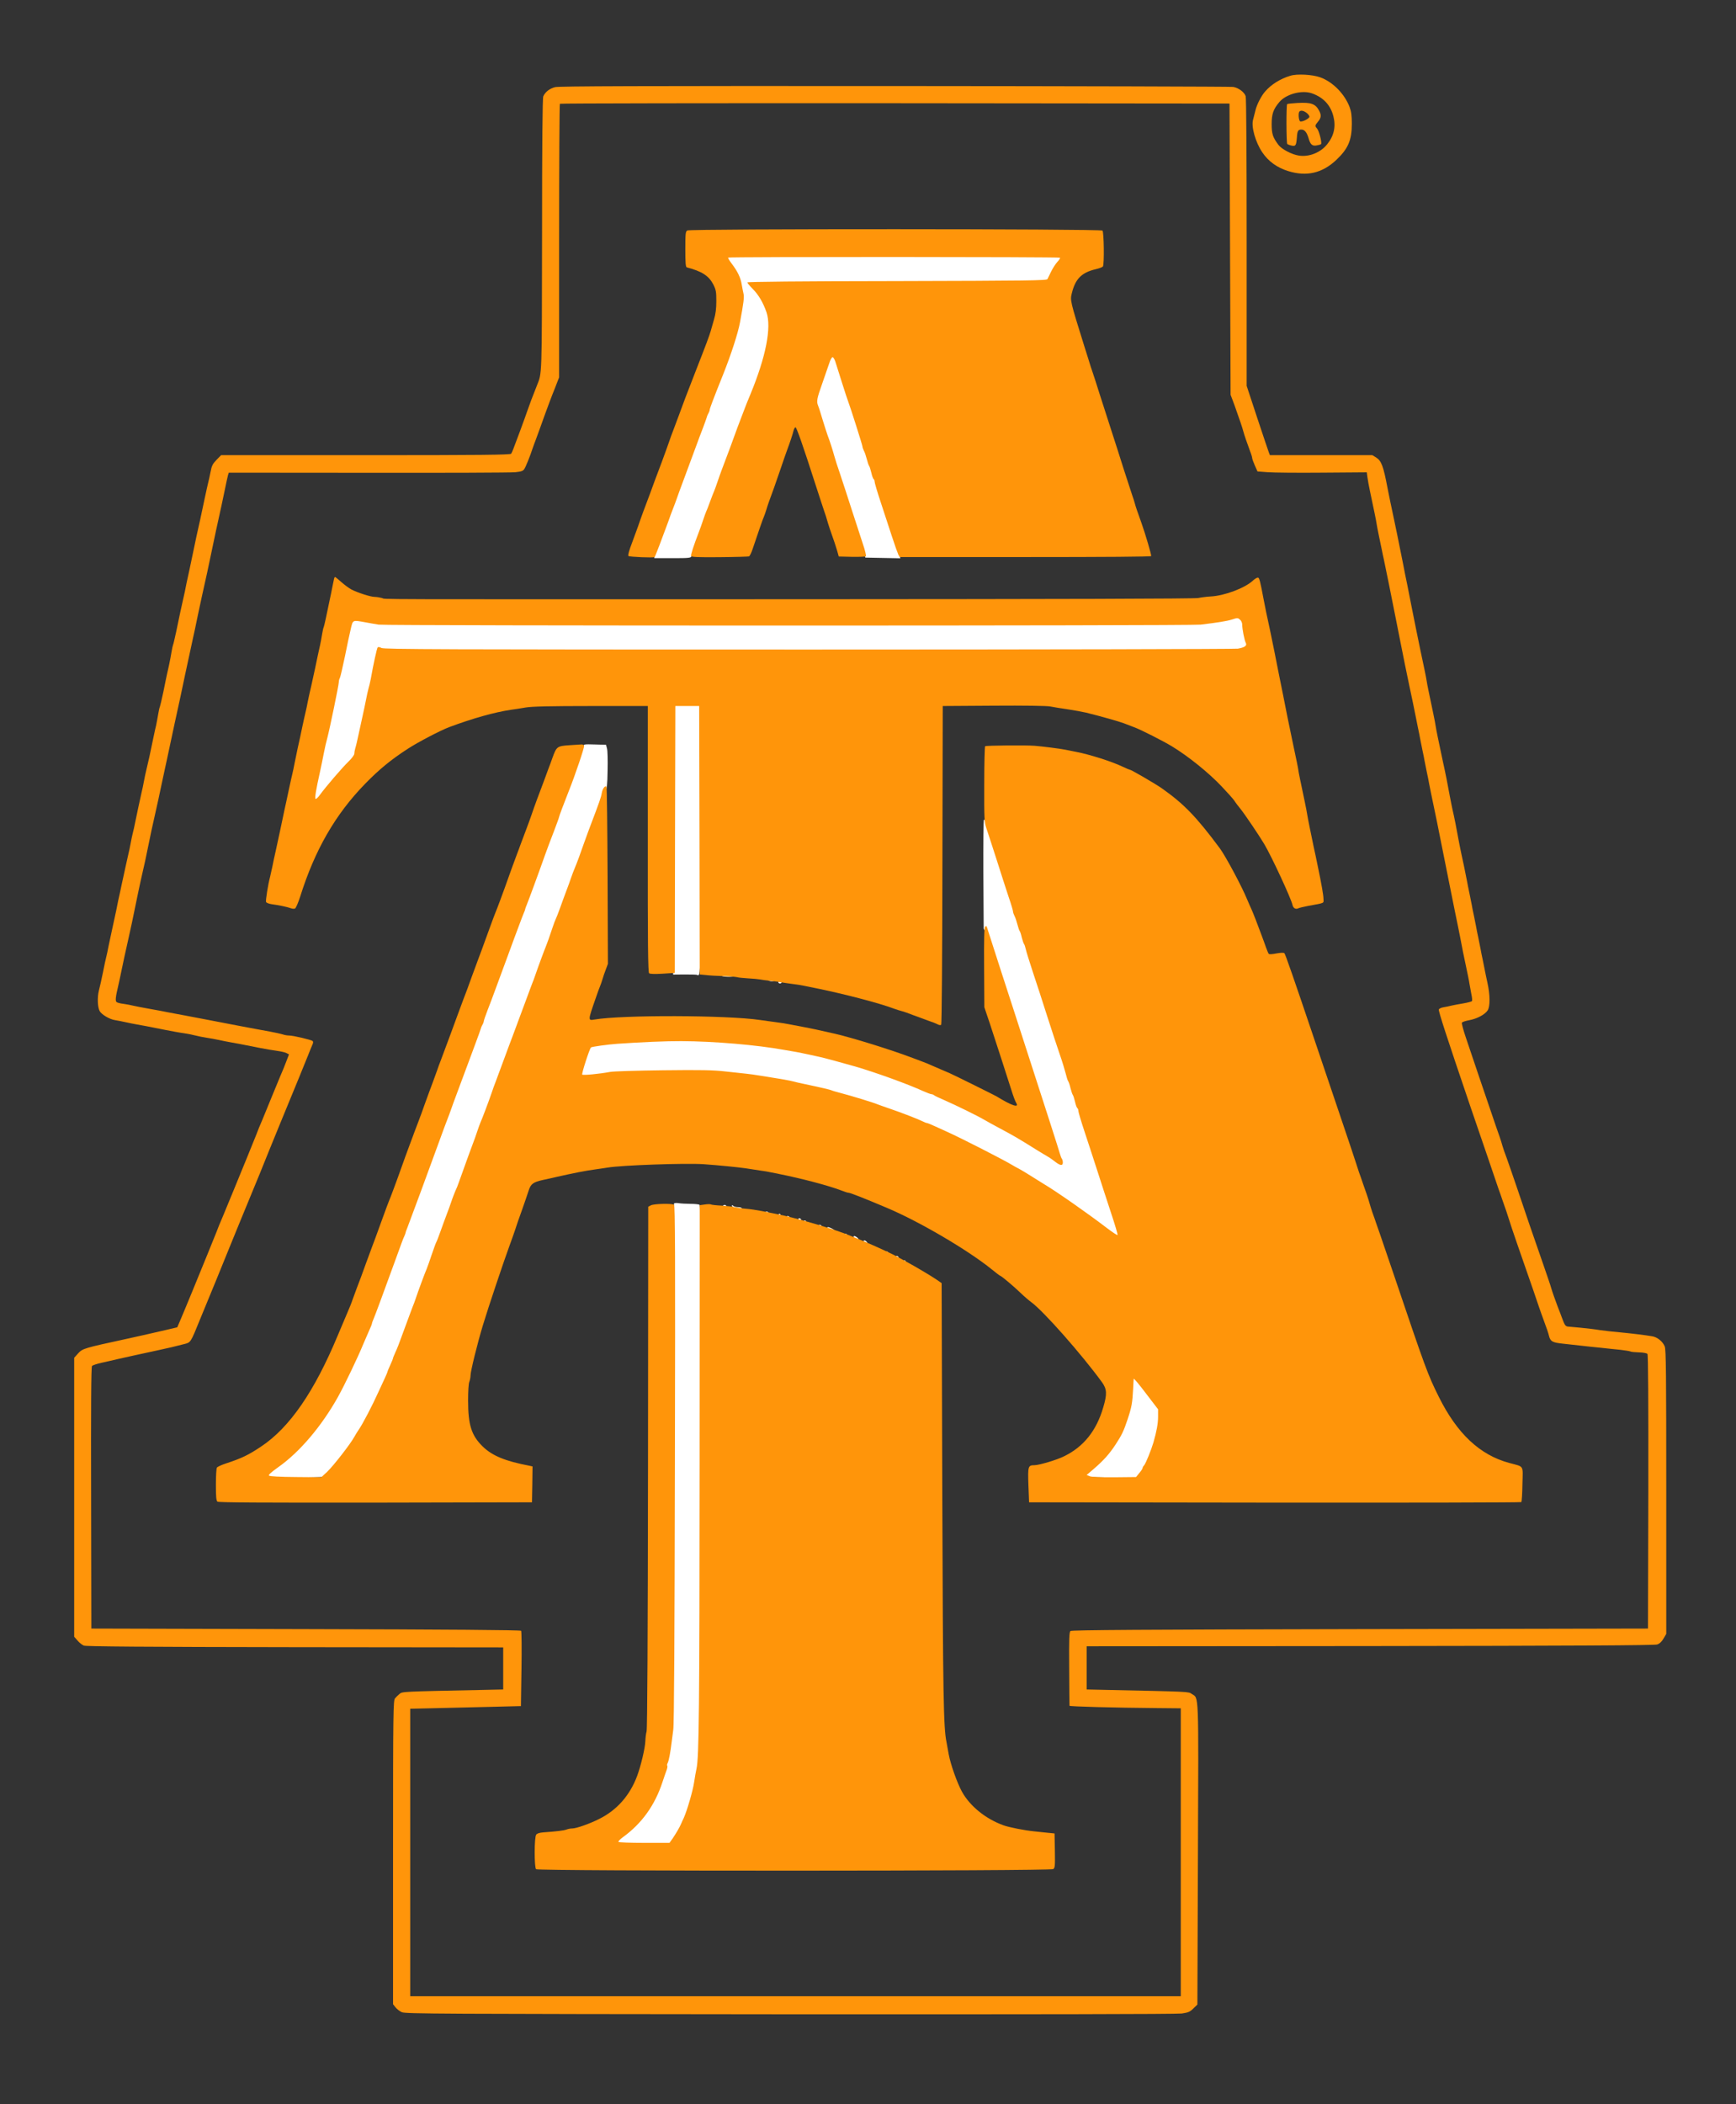 <?xml version="1.0" standalone="no"?>
<!DOCTYPE svg PUBLIC "-//W3C//DTD SVG 1.1//EN"
 "http://www.w3.org/Graphics/SVG/1.1/DTD/svg11.dtd">
<!-- Created with svg_stack (http://github.com/astraw/svg_stack) -->
<svg xmlns:sodipodi="http://sodipodi.sourceforge.net/DTD/sodipodi-0.dtd" xmlns="http://www.w3.org/2000/svg" version="1.1" width="784.0" height="950.0">
  <rect width="100%" height="100%" fill="#333333" stroke="none"/>
  <defs/>
  <g id="id0:id0" transform="matrix(1.25,0,0,1.25,0.0,0.0)"><g transform="translate(0,760) scale(0.04,-0.04)" fill="#ffffff" stroke="none">
<path d="M6550 16681 c0 -7 17 -34 38 -60 66 -81 87 -125 110 -231 10 -51 4 -164 -14 -245 -25 -114 -65 -259 -93 -335 -37 -102 -115 -300 -142 -358 -10 -23 -19 -50 -19 -60 0 -10 -6 -26 -14 -37 -7 -11 -20 -42 -29 -70 -8 -27 -25 -75 -37 -105 -26 -67 -56 -149 -77 -210 -8 -25 -21 -59 -29 -77 -8 -17 -14 -36 -14 -42 0 -6 -9 -28 -20 -48 -11 -21 -20 -46 -20 -56 0 -10 -9 -35 -20 -57 -11 -22 -20 -45 -20 -52 -1 -7 -9 -31 -20 -53 -11 -22 -19 -46 -20 -53 0 -7 -9 -37 -21 -65 -36 -90 -56 -141 -69 -177 -6 -19 -23 -64 -37 -100 -13 -36 -28 -79 -34 -97 -5 -18 -16 -45 -24 -60 -8 -15 -15 -38 -15 -50 l0 -23 165 0 c149 0 166 2 171 18 3 9 14 37 23 62 10 25 23 59 29 75 5 17 16 46 22 65 7 19 19 49 26 65 8 17 18 44 23 60 5 17 21 62 36 100 33 89 58 156 79 220 10 28 24 62 32 77 8 14 14 33 14 42 0 9 9 33 20 53 11 21 20 45 20 53 1 8 9 33 20 55 11 22 20 47 20 55 0 8 7 28 15 43 8 15 19 42 24 60 5 18 21 64 36 102 15 39 33 88 41 110 8 22 21 54 28 70 45 100 56 127 56 138 1 6 9 30 20 52 11 22 19 45 20 51 0 6 8 33 19 60 45 117 81 295 83 409 2 118 -76 303 -148 350 -14 9 -22 20 -19 25 4 6 502 10 1339 10 1058 0 1336 3 1344 13 6 6 14 26 18 42 4 17 15 42 25 57 11 14 19 30 19 35 0 5 16 24 35 43 19 19 35 40 35 47 0 10 -283 13 -1525 15 -1281 3 -1525 1 -1525 -11z"/>
<path d="M7515 15802 c-14 -10 -45 -79 -45 -100 0 -9 -7 -30 -15 -46 -9 -16 -20 -46 -25 -65 -5 -20 -21 -67 -35 -106 -39 -103 -39 -103 -22 -143 8 -20 27 -77 42 -127 15 -49 32 -101 37 -115 6 -14 16 -45 23 -70 7 -25 18 -58 24 -75 6 -16 23 -70 37 -120 15 -49 30 -94 34 -100 4 -5 13 -32 19 -60 7 -27 17 -55 22 -61 5 -6 13 -31 18 -55 5 -24 17 -66 26 -94 10 -27 26 -72 35 -100 9 -27 23 -66 30 -85 7 -19 17 -53 22 -75 6 -22 18 -62 28 -90 9 -27 24 -72 32 -100 l14 -50 158 -3 158 -3 -5 23 c-2 13 -13 46 -22 73 -40 114 -54 154 -75 225 -12 41 -31 98 -41 125 -11 28 -19 56 -19 63 0 7 -8 34 -19 60 -10 26 -30 88 -45 137 -15 50 -34 106 -41 125 -24 64 -46 134 -56 179 -5 24 -13 49 -18 55 -4 6 -14 33 -20 61 -7 27 -16 54 -20 60 -5 5 -14 32 -20 60 -7 27 -16 54 -21 60 -4 5 -11 26 -14 45 -4 19 -15 58 -25 85 -38 106 -53 151 -61 180 -5 17 -16 53 -25 80 -9 28 -24 74 -33 103 -17 53 -20 57 -37 44z"/>
<path d="M11147 13423 c-4 -3 -31 -10 -60 -14 -28 -4 -83 -15 -122 -23 -62 -14 -481 -16 -3795 -15 -2188 0 -3750 3 -3785 9 -33 5 -90 15 -127 23 -85 18 -87 16 -110 -107 -9 -50 -21 -109 -27 -131 -18 -75 -44 -190 -58 -260 -8 -38 -22 -113 -33 -165 -10 -52 -23 -113 -29 -135 -29 -119 -49 -210 -86 -399 -8 -44 -20 -95 -25 -115 -6 -20 -18 -72 -26 -116 -9 -44 -22 -109 -29 -145 -7 -36 -16 -77 -20 -92 -6 -22 -4 -28 9 -28 9 0 16 5 16 10 0 31 233 319 328 405 35 32 54 91 102 325 22 107 44 206 79 365 11 50 23 108 27 130 3 22 12 60 19 85 8 25 15 59 17 75 3 35 4 35 138 16 108 -14 7392 -15 7515 0 208 25 206 23 192 101 -17 102 -37 181 -48 194 -12 15 -51 19 -62 7z"/>
<path d="M6098 12643 c-9 -2 -18 -12 -20 -20 -2 -9 -2 -558 0 -1220 l2 -1203 104 1 c58 0 109 -1 113 -4 32 -20 33 1 34 1223 0 986 -2 1215 -13 1221 -13 9 -189 10 -220 2z"/>
<path d="M5270 12261 c0 -11 -9 -40 -19 -63 -33 -73 -61 -146 -61 -158 0 -7 -7 -26 -15 -43 -8 -18 -21 -52 -29 -77 -8 -25 -23 -67 -34 -95 -11 -27 -26 -66 -32 -85 -7 -19 -19 -48 -26 -65 -8 -16 -20 -50 -28 -75 -8 -25 -24 -70 -36 -100 -25 -63 -50 -133 -75 -205 -9 -27 -21 -59 -26 -70 -5 -11 -14 -33 -19 -50 -5 -16 -21 -61 -35 -100 -15 -38 -33 -88 -41 -110 -8 -22 -19 -49 -24 -60 -6 -11 -16 -40 -24 -65 -20 -63 -45 -131 -56 -155 -5 -11 -16 -38 -24 -60 -8 -22 -26 -71 -41 -110 -14 -38 -30 -85 -35 -103 -4 -18 -12 -38 -18 -45 -5 -7 -15 -28 -21 -47 -16 -53 -56 -164 -63 -175 -3 -5 -11 -26 -16 -45 -6 -19 -22 -64 -35 -100 -14 -36 -31 -81 -37 -100 -7 -19 -19 -48 -26 -65 -8 -16 -20 -50 -28 -75 -8 -25 -24 -70 -36 -100 -24 -61 -49 -130 -75 -205 -9 -27 -23 -64 -31 -82 -8 -17 -14 -36 -14 -42 0 -6 -9 -28 -20 -48 -11 -21 -20 -46 -20 -56 0 -10 -9 -35 -20 -57 -11 -22 -20 -44 -20 -51 0 -6 -7 -25 -15 -42 -8 -18 -21 -52 -29 -77 -8 -25 -23 -67 -34 -95 -11 -27 -26 -66 -32 -85 -7 -19 -21 -55 -30 -80 -10 -25 -27 -71 -39 -102 -35 -96 -59 -160 -86 -230 -14 -36 -25 -73 -25 -80 0 -8 -4 -18 -9 -23 -5 -6 -14 -26 -20 -45 -5 -19 -21 -64 -34 -100 -14 -36 -31 -81 -37 -100 -7 -19 -19 -48 -26 -65 -8 -16 -20 -50 -28 -75 -21 -64 -45 -132 -56 -155 -10 -22 -33 -83 -57 -155 -8 -25 -21 -59 -29 -77 -8 -17 -14 -37 -14 -45 0 -7 -6 -22 -14 -33 -7 -11 -19 -36 -24 -55 -19 -61 -53 -154 -68 -187 -7 -17 -14 -36 -14 -43 0 -11 -28 -85 -55 -145 -7 -16 -25 -59 -40 -95 -69 -168 -208 -459 -260 -545 -14 -22 -30 -51 -37 -65 -16 -32 -86 -134 -156 -228 -74 -101 -247 -270 -335 -328 -83 -56 -137 -97 -137 -104 0 -7 528 -2 551 5 42 14 237 256 321 400 105 180 205 380 268 538 16 40 36 86 44 102 9 17 16 37 16 45 0 8 9 29 20 45 11 17 20 39 20 50 0 11 6 29 14 40 7 11 20 43 29 70 8 28 25 75 37 105 24 61 49 129 75 205 9 28 23 64 31 82 8 17 14 34 14 39 0 6 34 99 59 159 5 11 21 54 36 95 42 118 63 176 85 233 10 28 31 84 45 122 14 39 32 85 40 103 8 18 15 41 15 50 0 10 6 26 14 37 7 11 19 36 25 55 10 32 50 146 64 180 6 15 23 61 47 130 7 19 21 54 31 78 11 23 19 50 19 60 0 10 6 26 14 37 7 11 18 36 24 55 6 19 22 67 37 105 38 100 64 173 82 225 8 25 21 57 29 72 8 14 14 33 14 42 0 9 9 33 20 53 11 21 20 45 20 53 1 8 9 33 20 55 11 22 20 47 20 55 0 8 7 28 15 43 8 15 19 42 24 60 5 18 20 61 34 97 14 36 31 81 38 100 35 98 61 168 74 200 7 19 23 60 34 90 11 30 32 85 46 122 14 36 25 73 25 82 0 8 4 17 9 20 5 3 12 18 15 33 8 31 52 150 65 173 5 9 12 31 16 50 4 19 13 44 20 55 6 11 19 43 28 70 8 28 25 75 37 105 12 30 28 73 35 95 8 22 28 76 45 120 17 44 35 95 40 113 4 18 12 38 18 45 5 7 15 28 21 47 18 60 51 153 67 187 7 17 14 35 14 39 0 5 9 31 20 59 10 27 40 102 65 167 25 64 45 122 45 130 0 7 7 22 15 32 8 11 15 28 15 38 0 10 8 31 18 45 14 22 18 55 20 188 2 88 0 176 -5 195 l-9 35 -102 3 c-96 3 -102 2 -102 -17z"/>
<path d="M8882 11108 l3 -493 26 -50 c14 -27 38 -90 53 -140 15 -49 36 -111 47 -137 10 -26 19 -53 19 -61 0 -8 8 -36 19 -63 10 -27 28 -83 40 -124 13 -41 31 -97 40 -125 46 -132 53 -153 66 -200 7 -27 18 -66 25 -85 62 -176 90 -265 90 -280 0 -8 6 -26 13 -40 8 -14 19 -48 26 -75 7 -27 16 -54 21 -60 4 -5 11 -26 15 -45 4 -19 13 -48 21 -65 7 -16 17 -48 23 -70 5 -22 17 -62 26 -90 43 -122 54 -154 75 -225 12 -41 30 -96 40 -122 10 -26 16 -49 13 -52 -4 -4 -95 47 -183 104 -25 17 -52 33 -60 37 -8 4 -35 21 -60 38 -25 17 -56 36 -70 43 -14 7 -43 24 -65 37 -22 14 -58 34 -80 45 -22 11 -71 38 -110 59 -110 62 -388 198 -500 246 -16 7 -50 22 -75 33 -25 11 -72 30 -105 42 -33 13 -78 31 -100 40 -22 10 -55 23 -72 29 -18 6 -48 16 -65 23 -18 6 -55 19 -83 28 -27 9 -72 25 -100 35 -27 9 -70 22 -95 27 -25 6 -49 14 -55 18 -5 5 -28 11 -50 15 -22 3 -65 15 -95 24 -30 10 -98 28 -150 39 -52 12 -129 29 -170 38 -41 9 -102 20 -135 24 -33 4 -98 14 -145 23 -47 9 -134 21 -195 26 -60 6 -144 15 -185 20 -100 13 -792 13 -900 1 -47 -6 -144 -16 -217 -23 -73 -7 -135 -15 -138 -19 -4 -4 -11 -21 -15 -40 -12 -48 -40 -127 -62 -174 -28 -63 -17 -77 51 -69 31 3 74 11 96 16 147 35 768 54 1020 31 66 -6 154 -13 195 -16 41 -3 89 -8 105 -11 17 -3 77 -11 135 -19 100 -13 148 -22 370 -67 192 -39 528 -131 607 -165 17 -8 42 -14 55 -14 13 0 33 -7 44 -14 12 -8 43 -20 70 -27 27 -6 54 -15 59 -19 6 -4 21 -11 35 -15 37 -10 141 -52 175 -69 17 -9 36 -16 42 -16 7 0 34 -10 60 -21 27 -12 66 -29 88 -39 133 -58 472 -224 570 -280 39 -22 84 -47 100 -56 30 -15 45 -24 170 -99 36 -22 80 -47 96 -57 17 -9 38 -23 48 -32 10 -9 20 -16 23 -16 3 0 54 -33 113 -72 59 -40 130 -89 159 -108 29 -19 65 -46 81 -58 17 -13 57 -44 90 -69 33 -24 84 -63 114 -86 78 -61 79 -62 87 -54 8 8 -25 155 -36 162 -4 3 -11 22 -15 42 -4 21 -12 52 -20 68 -7 17 -25 71 -40 120 -15 50 -36 112 -46 139 -11 27 -19 54 -19 61 0 7 -9 34 -19 61 -10 27 -29 83 -41 124 -12 41 -31 98 -41 125 -11 28 -19 56 -19 63 0 7 -8 34 -19 60 -10 26 -30 88 -45 137 -15 50 -34 106 -41 125 -16 43 -43 123 -56 170 -26 92 -53 176 -59 185 -4 6 -11 26 -15 45 -4 19 -13 49 -20 65 -7 17 -25 71 -40 120 -15 50 -35 113 -44 140 -10 28 -26 73 -36 100 -9 28 -21 69 -26 92 -5 24 -15 56 -24 72 -8 17 -15 37 -15 46 0 9 -8 37 -18 63 -27 68 -51 140 -67 197 -15 56 -40 133 -60 185 -24 64 -46 134 -56 179 -5 24 -13 49 -18 55 -4 6 -14 33 -20 61 -7 27 -16 54 -21 60 -4 5 -11 26 -15 45 -4 19 -13 49 -21 65 -7 17 -18 48 -23 70 -5 22 -34 112 -65 200 -31 88 -56 168 -56 177 0 24 -33 98 -43 98 -4 0 -6 -222 -5 -492z"/>
<path d="M6520 10190 c0 -6 29 -10 66 -10 41 0 63 4 59 10 -3 6 -33 10 -66 10 -33 0 -59 -4 -59 -10z"/>
<path d="M6940 10150 c0 -5 14 -10 30 -10 17 0 30 5 30 10 0 6 -13 10 -30 10 -16 0 -30 -4 -30 -10z"/>
<path d="M7030 10130 c0 -5 7 -10 15 -10 8 0 15 5 15 10 0 6 -7 10 -15 10 -8 0 -15 -4 -15 -10z"/>
<path d="M6088 8134 c-5 -4 -8 -1007 -9 -2228 0 -1222 -5 -2306 -10 -2411 -5 -104 -9 -201 -10 -215 0 -14 -4 -29 -9 -35 -4 -5 -13 -50 -19 -99 -7 -49 -18 -103 -25 -120 -7 -17 -16 -48 -20 -68 -4 -20 -13 -50 -21 -65 -8 -15 -15 -33 -15 -40 0 -17 -87 -181 -117 -221 -54 -72 -145 -161 -205 -200 -67 -43 -102 -71 -96 -77 2 -2 118 -5 258 -6 l254 -1 34 38 c32 37 55 75 82 134 33 72 41 89 59 139 30 82 68 245 81 351 7 52 16 122 21 155 4 33 8 1160 9 2504 0 1974 -2 2446 -12 2453 -7 4 -44 8 -83 8 -38 0 -86 3 -105 6 -19 3 -38 2 -42 -2z"/>
<path d="M6530 8110 c0 -5 7 -10 15 -10 8 0 15 5 15 10 0 6 -7 10 -15 10 -8 0 -15 -4 -15 -10z"/>
<path d="M6610 8116 c0 -16 35 -35 63 -36 15 0 27 5 27 10 0 6 -15 10 -33 10 -18 0 -38 5 -45 12 -7 7 -12 8 -12 4z"/>
<path d="M6915 8050 c3 -5 10 -10 16 -10 5 0 9 5 9 10 0 6 -7 10 -16 10 -8 0 -12 -4 -9 -10z"/>
<path d="M7035 8030 c3 -5 8 -10 11 -10 2 0 4 5 4 10 0 6 -5 10 -11 10 -5 0 -7 -4 -4 -10z"/>
<path d="M7100 8010 c0 -5 7 -10 15 -10 8 0 15 5 15 10 0 6 -7 10 -15 10 -8 0 -15 -4 -15 -10z"/>
<path d="M7210 7990 c0 -5 7 -10 16 -10 8 0 12 5 9 10 -3 6 -10 10 -16 10 -5 0 -9 -4 -9 -10z"/>
<path d="M7260 7970 c0 -5 5 -10 10 -10 6 0 10 5 10 10 0 6 -4 10 -10 10 -5 0 -10 -4 -10 -10z"/>
<path d="M7390 7930 c0 -5 7 -10 15 -10 8 0 15 5 15 10 0 6 -7 10 -15 10 -8 0 -15 -4 -15 -10z"/>
<path d="M7470 7910 c0 -5 9 -10 19 -10 11 0 23 -4 26 -10 7 -12 25 -13 25 -2 0 7 -47 32 -62 32 -4 0 -8 -4 -8 -10z"/>
<path d="M7620 7850 c0 -5 7 -10 15 -10 8 0 15 5 15 10 0 6 -7 10 -15 10 -8 0 -15 -4 -15 -10z"/>
<path d="M7710 7832 c0 -11 37 -32 44 -25 3 3 -2 12 -12 19 -19 15 -32 18 -32 6z"/>
<path d="M7800 7791 c0 -5 9 -11 21 -14 16 -4 18 -3 8 9 -13 16 -29 19 -29 5z"/>
<path d="M8000 7690 c0 -5 5 -10 10 -10 6 0 10 5 10 10 0 6 -4 10 -10 10 -5 0 -10 -4 -10 -10z"/>
<path d="M8095 7650 c3 -5 11 -10 16 -10 6 0 7 5 4 10 -3 6 -11 10 -16 10 -6 0 -7 -4 -4 -10z"/>
<path d="M8165 7610 c3 -5 8 -10 11 -10 2 0 4 5 4 10 0 6 -5 10 -11 10 -5 0 -7 -4 -4 -10z"/>
<path d="M9980 6872 c0 -11 61 -104 76 -117 7 -5 33 -41 60 -80 26 -38 62 -86 80 -106 27 -32 32 -45 33 -90 0 -30 -4 -70 -9 -89 -5 -19 -14 -62 -20 -95 -15 -76 -58 -198 -87 -250 -12 -22 -32 -57 -43 -78 -37 -67 -169 -200 -264 -267 -19 -14 -34 -29 -33 -33 2 -6 392 -12 496 -7 9 0 101 131 101 144 0 4 7 22 14 39 47 101 69 194 92 372 l6 50 -48 63 c-27 35 -56 73 -64 86 -22 33 -169 215 -190 236 -10 10 -27 31 -36 47 -32 50 -148 183 -159 183 -3 0 -5 -4 -5 -8z"/>
</g>
</g>
  <g id="id1:id1" transform="matrix(1.25,0,0,1.25,0.0,0.0)"><g transform="translate(0,760) scale(0.04,-0.04)" fill="#ff950a" stroke="none">
<path d="M11655 18316 c-91 -27 -173 -79 -227 -141 -35 -39 -77 -121 -88 -170 -7 -28 -17 -66 -22 -86 -18 -63 22 -204 83 -294 55 -82 134 -139 235 -170 167 -52 309 -18 436 103 105 100 138 177 138 324 0 73 -5 111 -20 151 -45 119 -152 228 -266 269 -70 25 -209 33 -269 14z m195 -159 c103 -36 169 -107 194 -209 23 -92 5 -174 -56 -250 -59 -75 -163 -117 -255 -103 -64 9 -157 58 -186 97 -51 68 -61 99 -61 188 0 91 15 134 69 198 61 73 204 111 295 79z"/>
<path d="M11718 18070 c-47 -3 -89 -7 -92 -10 -9 -9 -8 -352 1 -360 4 -4 22 -11 40 -15 36 -7 41 1 47 77 4 57 11 68 40 68 29 0 49 -24 65 -77 16 -58 34 -74 74 -66 18 3 35 8 39 12 10 9 -18 121 -36 140 -21 23 -20 28 9 63 28 34 31 57 11 96 -34 65 -72 79 -198 72z m88 -93 c16 -14 24 -29 20 -35 -11 -19 -66 -44 -82 -38 -14 6 -20 76 -7 89 13 14 42 7 69 -16z"/>
<path d="M5014 18213 c-50 -12 -90 -44 -107 -83 -7 -17 -11 -422 -11 -1255 -2 -1298 0 -1238 -46 -1355 -34 -84 -72 -185 -87 -230 -8 -25 -38 -106 -65 -180 -28 -74 -56 -148 -62 -165 -6 -16 -15 -36 -19 -42 -7 -10 -280 -13 -1314 -13 l-1306 0 -41 -42 c-35 -36 -44 -54 -54 -108 -7 -36 -17 -81 -22 -100 -5 -19 -18 -80 -30 -135 -31 -149 -58 -272 -76 -350 -8 -38 -19 -90 -24 -115 -5 -25 -23 -110 -40 -190 -18 -80 -36 -165 -40 -190 -5 -25 -14 -65 -20 -90 -6 -25 -15 -65 -20 -90 -20 -101 -62 -296 -67 -303 -2 -4 -9 -33 -14 -65 -5 -31 -14 -79 -20 -107 -6 -27 -14 -66 -19 -85 -4 -19 -20 -93 -34 -165 -15 -71 -30 -133 -32 -137 -3 -5 -10 -34 -15 -66 -5 -31 -14 -77 -19 -102 -6 -25 -15 -63 -19 -85 -39 -190 -50 -238 -71 -325 -5 -19 -14 -62 -20 -95 -6 -33 -15 -76 -20 -95 -10 -44 -48 -219 -61 -285 -5 -27 -14 -66 -19 -85 -5 -19 -14 -62 -20 -95 -6 -33 -15 -76 -20 -95 -7 -31 -37 -164 -61 -277 -5 -24 -13 -62 -18 -85 -6 -24 -20 -90 -31 -148 -12 -58 -30 -141 -40 -185 -10 -44 -23 -107 -30 -140 -6 -33 -15 -76 -20 -95 -5 -19 -19 -82 -30 -140 -12 -58 -28 -132 -37 -165 -15 -60 -12 -149 7 -184 16 -31 90 -75 138 -82 26 -4 70 -13 97 -19 28 -6 75 -16 105 -21 58 -10 79 -14 255 -49 61 -12 137 -26 170 -30 33 -5 78 -14 100 -20 22 -6 67 -15 100 -20 33 -5 83 -14 110 -20 28 -6 75 -16 105 -21 58 -10 79 -14 255 -49 61 -12 137 -25 170 -29 34 -5 71 -13 83 -20 l22 -12 -24 -63 c-13 -35 -37 -94 -54 -132 -16 -38 -53 -127 -82 -199 -29 -71 -66 -161 -82 -200 -17 -38 -41 -97 -53 -130 -13 -33 -50 -125 -83 -205 -33 -80 -90 -219 -127 -310 -37 -91 -81 -196 -97 -235 -17 -38 -41 -97 -53 -130 -13 -33 -51 -127 -85 -210 -34 -82 -95 -231 -135 -330 -41 -99 -87 -211 -104 -250 l-30 -70 -98 -23 c-166 -38 -264 -61 -363 -82 -382 -83 -394 -86 -435 -131 l-35 -39 0 -1260 0 -1259 30 -34 c16 -19 42 -40 57 -46 20 -8 542 -12 1908 -14 l1880 -2 0 -190 0 -190 -180 -4 c-737 -15 -731 -15 -756 -36 -13 -11 -32 -29 -41 -40 -16 -19 -18 -107 -18 -1391 l0 -1371 22 -28 c12 -15 37 -35 57 -44 33 -15 324 -16 3506 -19 2165 -1 3496 1 3539 7 60 9 74 15 105 46 l36 35 5 1357 c6 1498 9 1404 -56 1448 -31 21 -14 20 -769 36 l-180 4 0 195 0 195 2560 2 c1802 2 2569 6 2592 14 22 7 41 24 58 53 l25 43 0 1282 c0 1060 -2 1287 -14 1314 -18 44 -67 84 -113 91 -71 12 -188 26 -293 36 -58 5 -139 14 -180 20 -41 7 -118 16 -170 21 -52 5 -106 10 -120 11 -20 3 -28 14 -48 68 -13 36 -32 85 -42 110 -22 58 -50 137 -61 175 -4 17 -36 109 -69 205 -79 225 -166 479 -240 700 -33 96 -73 213 -90 260 -18 47 -36 99 -40 115 -4 17 -16 53 -25 80 -10 28 -26 73 -35 100 -9 28 -25 73 -34 100 -32 92 -197 579 -237 699 -22 65 -38 124 -35 131 2 7 32 17 66 23 71 13 142 51 167 89 23 35 22 141 -2 248 -9 44 -20 91 -22 105 -3 14 -12 59 -20 100 -9 41 -18 86 -20 100 -3 14 -12 59 -20 100 -9 41 -18 86 -20 100 -3 14 -12 59 -20 100 -9 41 -18 86 -20 100 -3 14 -12 59 -20 100 -9 41 -19 93 -23 115 -14 73 -40 199 -51 246 -6 26 -16 80 -24 120 -17 97 -42 222 -56 280 -6 26 -16 80 -24 120 -17 96 -40 212 -65 324 -37 174 -59 280 -63 310 -2 17 -12 66 -21 110 -45 214 -55 262 -59 290 -2 17 -12 66 -21 110 -10 44 -25 121 -36 170 -10 50 -28 137 -40 195 -11 58 -30 148 -40 200 -10 52 -28 141 -39 198 -12 56 -30 146 -40 200 -49 244 -63 313 -81 397 -19 87 -47 223 -57 275 -38 202 -56 250 -105 280 l-33 20 -463 0 -462 0 -9 23 c-5 12 -52 153 -105 312 l-96 291 0 1296 c0 772 -3 1306 -9 1320 -14 38 -66 76 -114 83 -23 3 -1400 7 -3060 8 -2281 1 -3028 -1 -3063 -10z m6096 -1463 l5 -1315 19 -50 c10 -27 27 -72 36 -100 9 -27 25 -72 35 -100 9 -27 21 -63 25 -80 9 -34 34 -106 61 -179 11 -27 19 -55 19 -62 0 -7 11 -38 24 -67 l24 -54 93 -7 c52 -4 274 -6 494 -4 l400 3 6 -45 c3 -25 14 -81 23 -125 41 -193 55 -262 59 -290 2 -16 12 -66 21 -110 9 -44 21 -102 27 -130 5 -27 14 -68 19 -90 16 -75 70 -341 110 -545 10 -52 28 -141 39 -197 12 -57 30 -149 41 -205 12 -57 30 -143 40 -193 19 -87 47 -223 57 -275 3 -14 12 -59 20 -100 9 -41 18 -86 20 -100 3 -14 12 -59 20 -100 9 -41 18 -86 20 -100 3 -14 12 -59 20 -100 9 -41 18 -86 20 -100 3 -14 12 -59 20 -100 9 -41 19 -93 24 -115 4 -22 17 -83 28 -135 10 -52 29 -144 41 -205 12 -60 30 -150 40 -200 10 -49 25 -128 35 -175 21 -107 65 -322 76 -375 5 -22 13 -62 18 -90 5 -27 16 -86 25 -130 47 -222 55 -262 59 -290 3 -16 10 -56 16 -88 7 -31 10 -61 6 -66 -3 -5 -38 -14 -78 -21 -39 -6 -88 -16 -107 -20 -19 -5 -51 -12 -72 -15 -20 -3 -39 -12 -42 -20 -5 -14 69 -241 282 -868 45 -130 117 -342 161 -470 43 -127 87 -254 96 -282 10 -27 26 -72 35 -100 9 -27 25 -72 35 -100 9 -27 21 -63 26 -80 4 -16 37 -113 72 -215 152 -436 180 -518 197 -570 10 -30 33 -93 50 -140 18 -47 36 -100 40 -119 13 -53 30 -63 122 -73 46 -5 119 -13 163 -18 44 -5 125 -14 180 -19 55 -6 136 -15 181 -19 44 -5 85 -12 91 -15 6 -4 40 -7 77 -8 38 -1 70 -7 76 -14 7 -8 9 -419 8 -1246 l-3 -1234 -2601 -5 c-1958 -4 -2604 -8 -2615 -17 -12 -9 -14 -68 -12 -340 1 -180 2 -331 3 -335 0 -7 408 -18 790 -21 l215 -2 0 -1300 0 -1300 -3480 0 -3480 0 0 1298 0 1298 220 5 c121 3 346 8 500 12 l280 7 5 335 c3 184 1 340 -3 345 -5 7 -672 12 -1945 15 l-1937 5 -2 1179 c-2 814 0 1183 8 1192 6 7 45 20 87 29 42 10 113 25 157 36 79 18 181 40 365 80 97 21 123 27 220 52 64 16 59 8 150 232 32 77 95 230 140 340 45 110 99 243 120 295 21 52 65 160 98 240 163 394 228 553 262 640 21 52 65 160 98 240 152 369 227 551 254 620 16 41 34 85 40 98 7 14 8 26 2 32 -11 11 -175 50 -213 50 -15 0 -41 4 -57 10 -16 5 -69 17 -119 26 -92 17 -106 19 -285 53 -58 11 -118 23 -135 26 -16 3 -75 14 -130 25 -55 10 -149 28 -210 40 -60 11 -130 24 -155 29 -25 6 -99 19 -165 31 -66 12 -136 25 -155 30 -19 5 -57 12 -85 16 -27 3 -55 10 -62 16 -13 10 -9 47 14 143 8 33 20 92 28 130 13 65 40 190 64 295 22 98 44 200 67 315 13 66 33 158 43 205 34 145 52 231 77 355 13 66 33 158 44 205 11 47 29 128 40 180 11 52 29 137 40 188 11 50 29 134 40 185 45 211 93 437 120 557 10 47 28 132 40 190 12 58 30 141 40 185 10 44 23 105 29 135 7 30 16 73 21 95 5 22 18 85 29 140 21 99 45 210 82 375 10 47 28 130 39 185 11 55 30 141 40 190 47 215 61 276 81 375 12 58 24 116 28 129 l7 23 1260 -1 c693 -1 1291 1 1328 5 55 6 70 11 82 30 13 20 51 113 74 184 5 14 19 54 33 90 13 36 48 130 76 210 29 80 61 165 71 190 10 25 28 69 39 99 l21 54 0 1232 c0 677 3 1235 7 1238 3 4 1366 6 3027 5 l3021 -3 5 -1315z"/>
<path d="M6208 16919 c-16 -9 -18 -28 -18 -170 0 -119 3 -160 13 -163 137 -36 199 -76 240 -155 24 -48 27 -66 27 -150 0 -67 -6 -116 -21 -166 -11 -38 -25 -86 -30 -105 -15 -49 -34 -102 -139 -370 -86 -221 -102 -263 -149 -392 -11 -29 -31 -84 -46 -123 -15 -38 -34 -90 -42 -115 -8 -25 -38 -106 -65 -180 -28 -74 -57 -151 -64 -170 -7 -19 -26 -71 -42 -115 -17 -44 -44 -118 -62 -165 -17 -47 -38 -105 -46 -130 -9 -25 -34 -94 -56 -153 -25 -65 -38 -111 -32 -117 9 -9 229 -18 237 -10 5 5 71 178 121 315 13 39 34 95 46 125 12 30 25 66 30 80 4 14 38 106 75 205 37 99 82 221 100 270 18 50 47 127 65 173 17 46 33 89 34 95 1 7 7 22 14 34 7 12 12 27 12 32 0 11 32 97 122 321 72 181 134 372 152 470 32 173 39 228 32 256 -4 16 -11 53 -16 82 -10 64 -37 120 -89 189 -22 28 -37 54 -34 57 9 8 2988 7 2997 -1 3 -4 -7 -20 -23 -37 -16 -17 -41 -56 -56 -86 -15 -30 -30 -62 -34 -70 -7 -13 -170 -15 -1360 -18 -877 -1 -1351 -6 -1351 -12 0 -5 22 -32 50 -60 52 -53 92 -120 123 -209 47 -137 -5 -402 -145 -741 -22 -52 -48 -117 -58 -145 -10 -27 -28 -75 -40 -105 -12 -30 -25 -66 -30 -80 -9 -27 -100 -273 -132 -355 -10 -27 -28 -77 -39 -110 -11 -33 -24 -69 -29 -80 -5 -11 -21 -51 -35 -90 -14 -38 -29 -79 -35 -90 -5 -11 -18 -47 -29 -80 -11 -33 -29 -85 -41 -115 -45 -117 -72 -200 -68 -211 3 -9 71 -12 257 -10 139 1 259 5 266 7 7 3 22 33 33 67 51 151 93 274 102 292 5 11 14 38 21 60 11 39 31 94 70 200 10 28 36 104 59 170 22 66 49 143 59 170 26 69 51 145 59 178 4 15 12 28 17 29 10 0 68 -166 184 -527 34 -104 68 -210 77 -235 9 -25 20 -58 24 -75 4 -16 16 -52 25 -80 41 -116 53 -153 67 -200 l14 -50 119 -3 c65 -1 122 1 126 5 4 4 -7 53 -26 108 -18 55 -64 195 -101 310 -37 116 -85 262 -106 325 -22 63 -46 138 -53 165 -15 55 -39 130 -60 185 -7 19 -27 82 -45 140 -17 58 -35 115 -41 128 -15 38 -11 62 37 197 25 72 54 155 64 185 9 30 23 55 30 55 6 0 18 -18 25 -40 7 -22 34 -107 60 -190 26 -82 51 -159 56 -170 21 -55 129 -395 129 -407 0 -7 6 -24 13 -38 8 -14 19 -48 26 -75 7 -27 16 -54 20 -60 5 -5 14 -34 21 -63 6 -28 16 -55 21 -58 5 -3 9 -13 9 -24 0 -10 24 -92 54 -182 29 -89 75 -228 101 -308 26 -80 53 -155 59 -168 l12 -22 1134 0 c725 0 1136 3 1138 9 3 10 -52 198 -87 296 -41 115 -54 152 -61 180 -4 17 -15 50 -24 75 -8 25 -42 128 -75 230 -32 102 -86 271 -120 375 -34 105 -80 249 -103 320 -22 72 -49 153 -58 180 -10 28 -27 80 -38 118 -12 37 -30 95 -41 130 -124 397 -126 405 -110 469 32 131 89 188 219 218 30 7 58 18 62 24 13 19 9 311 -4 324 -16 16 -3723 17 -3750 1z"/>
<path d="M3016 13768 c-3 -13 -8 -36 -11 -53 -3 -16 -10 -48 -14 -70 -42 -203 -63 -300 -67 -307 -3 -5 -10 -34 -15 -66 -5 -31 -13 -75 -18 -97 -14 -62 -27 -123 -45 -210 -9 -44 -25 -116 -35 -160 -11 -44 -24 -107 -31 -140 -6 -33 -15 -76 -20 -95 -5 -19 -18 -80 -30 -135 -11 -55 -29 -138 -40 -185 -10 -47 -23 -112 -30 -145 -6 -33 -15 -76 -20 -95 -5 -19 -18 -80 -30 -135 -11 -55 -30 -138 -40 -185 -10 -47 -28 -132 -40 -190 -12 -58 -30 -141 -40 -185 -10 -44 -24 -107 -30 -140 -7 -33 -16 -73 -20 -90 -19 -70 -42 -216 -37 -229 4 -9 26 -17 54 -21 62 -8 142 -25 170 -36 13 -5 29 -6 37 -3 8 3 29 51 47 107 132 421 317 743 588 1021 127 130 233 217 386 316 89 58 294 165 371 194 217 81 411 135 559 157 33 4 94 14 135 21 54 9 219 13 588 13 l513 0 0 -1201 c-1 -957 2 -1204 12 -1212 8 -7 50 -8 122 -4 l110 7 2 1205 3 1205 107 0 108 0 3 -1212 2 -1212 53 -5 c28 -4 102 -8 162 -10 61 -2 117 -7 125 -10 8 -3 51 -7 95 -10 44 -2 94 -7 110 -10 17 -4 53 -8 80 -11 28 -2 75 -9 105 -14 30 -5 80 -12 110 -16 30 -3 73 -10 95 -15 22 -5 67 -14 100 -20 250 -50 587 -137 720 -188 22 -8 54 -18 70 -22 17 -4 62 -20 100 -35 39 -14 100 -37 136 -50 37 -12 77 -28 89 -35 13 -7 26 -8 31 -3 5 5 10 631 11 1443 l3 1435 460 3 c282 2 479 -1 510 -7 28 -6 100 -17 160 -26 61 -9 135 -23 165 -30 149 -37 292 -78 341 -96 30 -12 72 -28 94 -36 58 -21 259 -123 340 -172 148 -90 332 -238 450 -363 54 -57 105 -114 114 -128 8 -14 34 -48 56 -75 38 -47 167 -238 213 -315 67 -112 244 -494 256 -551 7 -30 29 -43 54 -30 9 4 49 14 87 21 154 28 140 22 139 61 0 34 -17 133 -53 304 -10 50 -26 126 -36 170 -9 44 -25 121 -35 170 -10 50 -21 104 -23 120 -2 17 -12 66 -21 110 -45 214 -55 262 -59 290 -4 28 -11 63 -57 280 -11 50 -28 136 -40 193 -27 136 -55 279 -81 405 -11 56 -29 147 -40 202 -11 55 -29 141 -39 190 -22 99 -49 228 -60 290 -26 140 -35 175 -46 179 -8 3 -29 -10 -48 -27 -71 -67 -257 -137 -381 -143 -38 -2 -89 -9 -112 -14 -27 -7 -1259 -10 -3545 -11 -4091 -1 -3784 -2 -3828 11 -19 5 -48 10 -65 10 -37 0 -155 38 -211 67 -22 12 -63 42 -91 67 -28 25 -54 46 -57 46 -3 0 -8 -10 -10 -22z m8186 -365 c10 -9 18 -28 18 -43 0 -40 20 -142 32 -164 14 -26 -9 -42 -71 -53 -25 -4 -1770 -8 -3877 -8 -3303 0 -3835 2 -3858 14 -16 9 -30 11 -35 5 -7 -8 -39 -153 -62 -284 -6 -30 -15 -70 -21 -88 -5 -19 -16 -66 -23 -105 -8 -40 -21 -103 -30 -142 -8 -38 -25 -113 -36 -165 -11 -52 -24 -109 -30 -126 -5 -17 -9 -39 -9 -50 0 -11 -23 -42 -51 -69 -59 -57 -208 -231 -258 -300 -18 -26 -37 -43 -41 -38 -8 8 4 81 39 238 11 50 27 128 36 175 9 47 23 108 31 135 20 74 104 479 104 504 0 12 4 30 10 40 5 10 25 97 45 192 19 96 43 208 53 249 20 85 14 82 132 61 36 -7 90 -16 120 -21 72 -11 7333 -11 7425 0 156 19 238 32 278 45 56 18 58 17 79 -2z"/>
<path d="M5143 12271 c-109 -7 -116 -12 -151 -108 -13 -37 -30 -84 -38 -103 -7 -19 -27 -72 -43 -117 -17 -46 -45 -120 -62 -165 -17 -46 -39 -108 -49 -138 -10 -30 -34 -95 -53 -145 -19 -49 -40 -106 -47 -125 -7 -19 -18 -51 -26 -70 -30 -80 -75 -203 -118 -325 -26 -71 -55 -150 -65 -175 -10 -25 -28 -70 -39 -100 -11 -30 -29 -81 -41 -112 -11 -32 -30 -82 -40 -110 -10 -29 -33 -90 -50 -135 -34 -92 -81 -219 -100 -273 -7 -19 -24 -64 -38 -100 -14 -36 -36 -96 -50 -135 -26 -72 -107 -291 -150 -405 -14 -36 -29 -76 -33 -90 -5 -14 -23 -63 -40 -110 -18 -47 -49 -132 -70 -190 -20 -58 -48 -134 -62 -170 -14 -36 -31 -81 -38 -100 -7 -19 -18 -51 -26 -70 -30 -80 -75 -203 -118 -325 -26 -71 -55 -150 -65 -175 -10 -25 -28 -70 -39 -100 -11 -30 -29 -81 -41 -112 -11 -32 -30 -82 -40 -110 -10 -29 -33 -90 -50 -135 -34 -92 -81 -219 -100 -273 -7 -19 -24 -64 -38 -100 -13 -36 -31 -85 -40 -109 -8 -25 -30 -79 -48 -120 -18 -42 -56 -132 -85 -201 -211 -506 -434 -830 -691 -1001 -115 -77 -175 -106 -318 -153 -40 -13 -77 -30 -82 -38 -5 -7 -9 -77 -9 -154 0 -107 3 -144 14 -153 10 -8 390 -10 1427 -9 l1414 3 3 162 2 162 -27 6 c-220 42 -337 90 -424 175 -101 99 -131 194 -131 414 0 81 4 153 11 169 6 16 11 41 11 57 0 39 61 286 112 455 47 156 189 579 241 720 16 44 38 105 48 135 9 30 38 114 64 185 25 72 53 151 61 178 18 56 40 73 125 92 35 7 96 21 134 30 147 33 253 54 335 65 47 7 99 14 115 17 128 22 708 42 870 31 141 -10 309 -27 380 -37 33 -5 92 -14 130 -20 39 -5 79 -12 90 -15 11 -2 47 -10 80 -16 206 -41 453 -106 569 -151 27 -11 54 -19 61 -19 15 0 145 -51 350 -138 289 -122 727 -379 942 -553 40 -33 75 -59 78 -59 9 0 123 -96 185 -156 30 -29 73 -66 95 -82 111 -81 455 -471 638 -722 45 -63 48 -106 12 -227 -61 -211 -177 -356 -353 -442 -65 -33 -227 -81 -269 -81 -57 0 -60 -9 -54 -180 l6 -155 2219 -3 c1221 -1 2223 1 2227 5 4 5 9 77 10 162 4 177 19 154 -121 192 -264 72 -469 264 -634 596 -101 203 -117 247 -415 1128 -54 160 -107 313 -116 340 -10 28 -26 73 -35 100 -9 28 -25 73 -35 100 -9 28 -21 64 -25 80 -4 17 -16 53 -25 80 -10 28 -26 73 -35 100 -9 28 -25 73 -35 100 -9 28 -21 64 -26 80 -5 17 -65 197 -134 400 -69 204 -177 523 -240 710 -189 560 -265 779 -274 788 -6 6 -33 5 -72 -2 -34 -7 -65 -9 -69 -4 -4 4 -15 31 -25 58 -9 28 -28 77 -40 110 -13 33 -37 98 -54 143 -18 46 -36 91 -41 100 -5 10 -21 46 -36 82 -46 113 -193 388 -246 460 -212 285 -323 400 -524 542 -57 40 -277 168 -289 168 -4 0 -35 13 -69 29 -94 45 -295 109 -416 132 -30 6 -75 15 -100 20 -45 9 -201 29 -275 35 -78 6 -440 3 -447 -4 -4 -4 -8 -159 -8 -345 -1 -311 1 -342 19 -395 11 -31 52 -158 92 -282 39 -124 89 -277 110 -341 22 -63 39 -122 39 -130 0 -8 6 -25 13 -39 8 -14 19 -48 26 -75 7 -27 16 -54 20 -60 5 -5 14 -32 20 -60 7 -27 16 -54 21 -60 4 -5 11 -26 15 -45 4 -19 33 -114 65 -210 32 -96 91 -276 130 -400 40 -124 90 -277 112 -340 22 -63 46 -142 54 -174 8 -33 18 -65 23 -70 4 -6 14 -33 20 -61 7 -27 16 -54 20 -60 5 -5 14 -34 21 -63 6 -28 16 -55 21 -58 5 -3 9 -13 9 -24 0 -10 24 -92 54 -182 30 -89 82 -251 117 -358 34 -107 91 -280 125 -384 35 -105 61 -193 58 -197 -2 -5 -48 26 -102 67 -170 130 -455 329 -562 392 -30 18 -86 53 -125 78 -38 24 -83 51 -100 60 -16 8 -46 24 -65 36 -70 43 -460 242 -580 296 -25 11 -75 34 -112 51 -37 17 -71 31 -77 31 -5 0 -22 7 -38 15 -37 19 -192 79 -301 116 -48 16 -96 34 -107 38 -31 14 -244 79 -330 101 -42 11 -80 22 -84 25 -10 5 -93 25 -236 55 -49 10 -97 21 -105 24 -8 3 -58 13 -110 22 -52 8 -135 22 -185 30 -49 8 -110 17 -135 19 -25 3 -108 12 -185 20 -112 13 -224 15 -565 11 -234 -3 -450 -9 -480 -15 -97 -18 -243 -32 -251 -24 -7 8 65 231 79 245 7 7 153 27 237 33 213 15 445 25 580 24 291 -1 681 -34 928 -79 31 -5 81 -14 110 -19 28 -5 84 -17 122 -25 39 -9 81 -18 95 -21 22 -4 211 -55 315 -85 188 -55 475 -159 613 -222 34 -15 68 -28 75 -28 7 0 17 -4 23 -9 5 -5 47 -25 94 -45 107 -47 301 -142 360 -177 25 -14 81 -46 125 -69 151 -81 159 -85 358 -209 32 -20 73 -44 90 -54 18 -10 49 -32 69 -48 45 -35 68 -37 68 -6 0 13 -4 27 -8 33 -5 5 -14 29 -21 54 -12 43 -83 265 -415 1290 -41 124 -201 620 -242 749 -3 11 -8 11 -16 3 -8 -8 -11 -114 -9 -369 l2 -358 49 -145 c59 -179 158 -485 196 -605 15 -49 34 -100 42 -112 32 -51 -38 -28 -178 58 -21 12 -375 188 -425 210 -22 10 -56 24 -75 32 -19 8 -56 24 -81 35 -25 12 -63 27 -85 35 -21 8 -70 27 -109 41 -177 67 -521 174 -680 211 -115 27 -247 55 -305 65 -30 6 -77 15 -105 20 -27 6 -84 15 -125 20 -41 5 -106 15 -145 20 -296 44 -1246 47 -1496 4 -59 -10 -59 -10 11 191 17 50 35 99 40 110 5 11 14 38 21 60 6 22 20 63 31 91 l19 51 -3 796 c-2 437 -6 799 -10 803 -14 13 -36 -17 -43 -59 -6 -36 -22 -82 -100 -287 -8 -19 -37 -100 -66 -180 -28 -80 -55 -154 -60 -165 -28 -67 -42 -105 -54 -140 -7 -22 -25 -71 -40 -110 -14 -38 -40 -107 -56 -153 -16 -45 -34 -90 -39 -100 -5 -9 -18 -44 -29 -77 -27 -82 -50 -146 -60 -170 -11 -25 -73 -192 -96 -260 -9 -27 -21 -59 -26 -70 -4 -11 -29 -76 -54 -145 -26 -69 -56 -150 -67 -180 -11 -30 -27 -72 -34 -92 -8 -21 -21 -55 -28 -75 -8 -21 -41 -108 -72 -193 -31 -85 -65 -177 -76 -205 -11 -27 -28 -75 -38 -105 -25 -74 -88 -240 -100 -265 -5 -11 -18 -47 -29 -80 -11 -33 -29 -85 -41 -115 -23 -60 -50 -136 -100 -275 -17 -49 -36 -99 -40 -110 -22 -49 -43 -103 -55 -140 -7 -22 -25 -71 -40 -110 -14 -38 -40 -107 -56 -153 -16 -45 -33 -90 -39 -100 -5 -9 -23 -60 -41 -112 -17 -52 -37 -108 -44 -125 -16 -36 -77 -201 -100 -270 -9 -27 -21 -59 -26 -70 -4 -11 -29 -76 -54 -145 -76 -209 -86 -233 -106 -276 -10 -23 -19 -44 -19 -48 0 -4 -11 -32 -25 -62 -14 -30 -25 -57 -25 -61 0 -3 -11 -29 -24 -57 -13 -28 -38 -82 -56 -121 -57 -127 -145 -295 -180 -345 -10 -14 -28 -43 -40 -65 -37 -67 -188 -260 -244 -314 l-54 -50 -230 2 c-146 1 -235 6 -242 13 -7 7 18 29 82 75 194 136 393 371 540 634 59 105 182 362 228 475 13 30 36 83 51 118 16 34 29 66 29 72 0 5 7 24 15 42 13 29 99 263 190 513 63 173 76 210 86 230 6 12 11 27 13 35 1 8 8 26 14 40 11 26 222 597 297 805 24 66 53 145 65 175 12 30 25 66 30 80 4 14 38 106 75 205 37 99 74 198 82 220 8 22 37 101 65 175 28 74 51 140 52 145 1 6 7 20 14 32 7 12 12 27 12 32 0 6 15 50 34 99 19 48 53 139 76 202 23 63 71 194 107 290 35 96 80 218 100 270 19 52 39 104 44 115 6 12 11 27 13 35 1 8 8 26 14 40 11 25 108 288 167 455 18 50 53 144 79 210 25 66 46 123 46 128 0 6 43 121 85 227 59 147 146 404 141 416 -3 7 -13 13 -23 12 -10 -1 -59 -4 -110 -7z m5187 -5826 c21 -27 59 -77 84 -110 l46 -60 0 -67 c0 -61 -13 -132 -42 -233 -20 -67 -69 -189 -84 -206 -8 -8 -14 -20 -14 -25 0 -5 -13 -26 -30 -45 l-29 -36 -194 -2 c-126 -1 -203 2 -223 9 l-29 12 60 51 c94 81 143 136 200 222 57 87 74 122 110 230 37 111 43 146 50 280 2 44 4 82 5 85 1 6 37 -36 90 -105z"/>
<path d="M5880 8117 l-25 -13 -2 -2354 c-2 -1502 -6 -2365 -13 -2384 -5 -17 -10 -56 -11 -86 -2 -64 -40 -224 -75 -318 -66 -175 -182 -306 -340 -385 -86 -44 -209 -87 -245 -87 -15 0 -39 -4 -53 -10 -25 -9 -89 -17 -206 -25 -37 -3 -58 -9 -67 -21 -18 -24 -18 -295 -1 -312 18 -18 4647 -17 4671 1 16 11 17 30 15 167 l-3 155 -70 7 c-38 4 -90 10 -115 12 -83 8 -225 36 -275 54 -162 58 -304 173 -377 305 -44 81 -103 248 -119 337 -6 36 -15 85 -20 110 -27 129 -32 406 -38 2240 l-6 1904 -40 28 c-44 31 -209 129 -283 168 -26 14 -60 33 -77 42 -47 27 -212 102 -310 143 -49 20 -99 41 -110 45 -142 60 -495 164 -675 199 -30 6 -89 18 -130 26 -41 8 -106 18 -145 21 -38 3 -83 10 -100 14 -16 5 -69 11 -117 14 -48 2 -92 7 -98 11 -5 3 -30 3 -55 -1 l-45 -6 -1 -2327 c-1 -2214 -5 -2658 -28 -2761 -6 -25 -15 -81 -22 -125 -11 -75 -63 -253 -93 -320 -8 -16 -19 -41 -25 -55 -15 -34 -44 -83 -76 -131 l-28 -39 -228 0 c-125 0 -230 4 -233 9 -3 5 15 24 40 42 171 124 289 288 358 499 16 47 33 98 39 113 5 15 7 30 4 34 -4 3 -2 14 4 25 10 18 25 99 35 183 3 22 10 74 15 115 8 50 12 839 15 2404 4 1895 2 2331 -8 2338 -21 13 -180 9 -208 -5z"/>
</g>
</g>
</svg>
